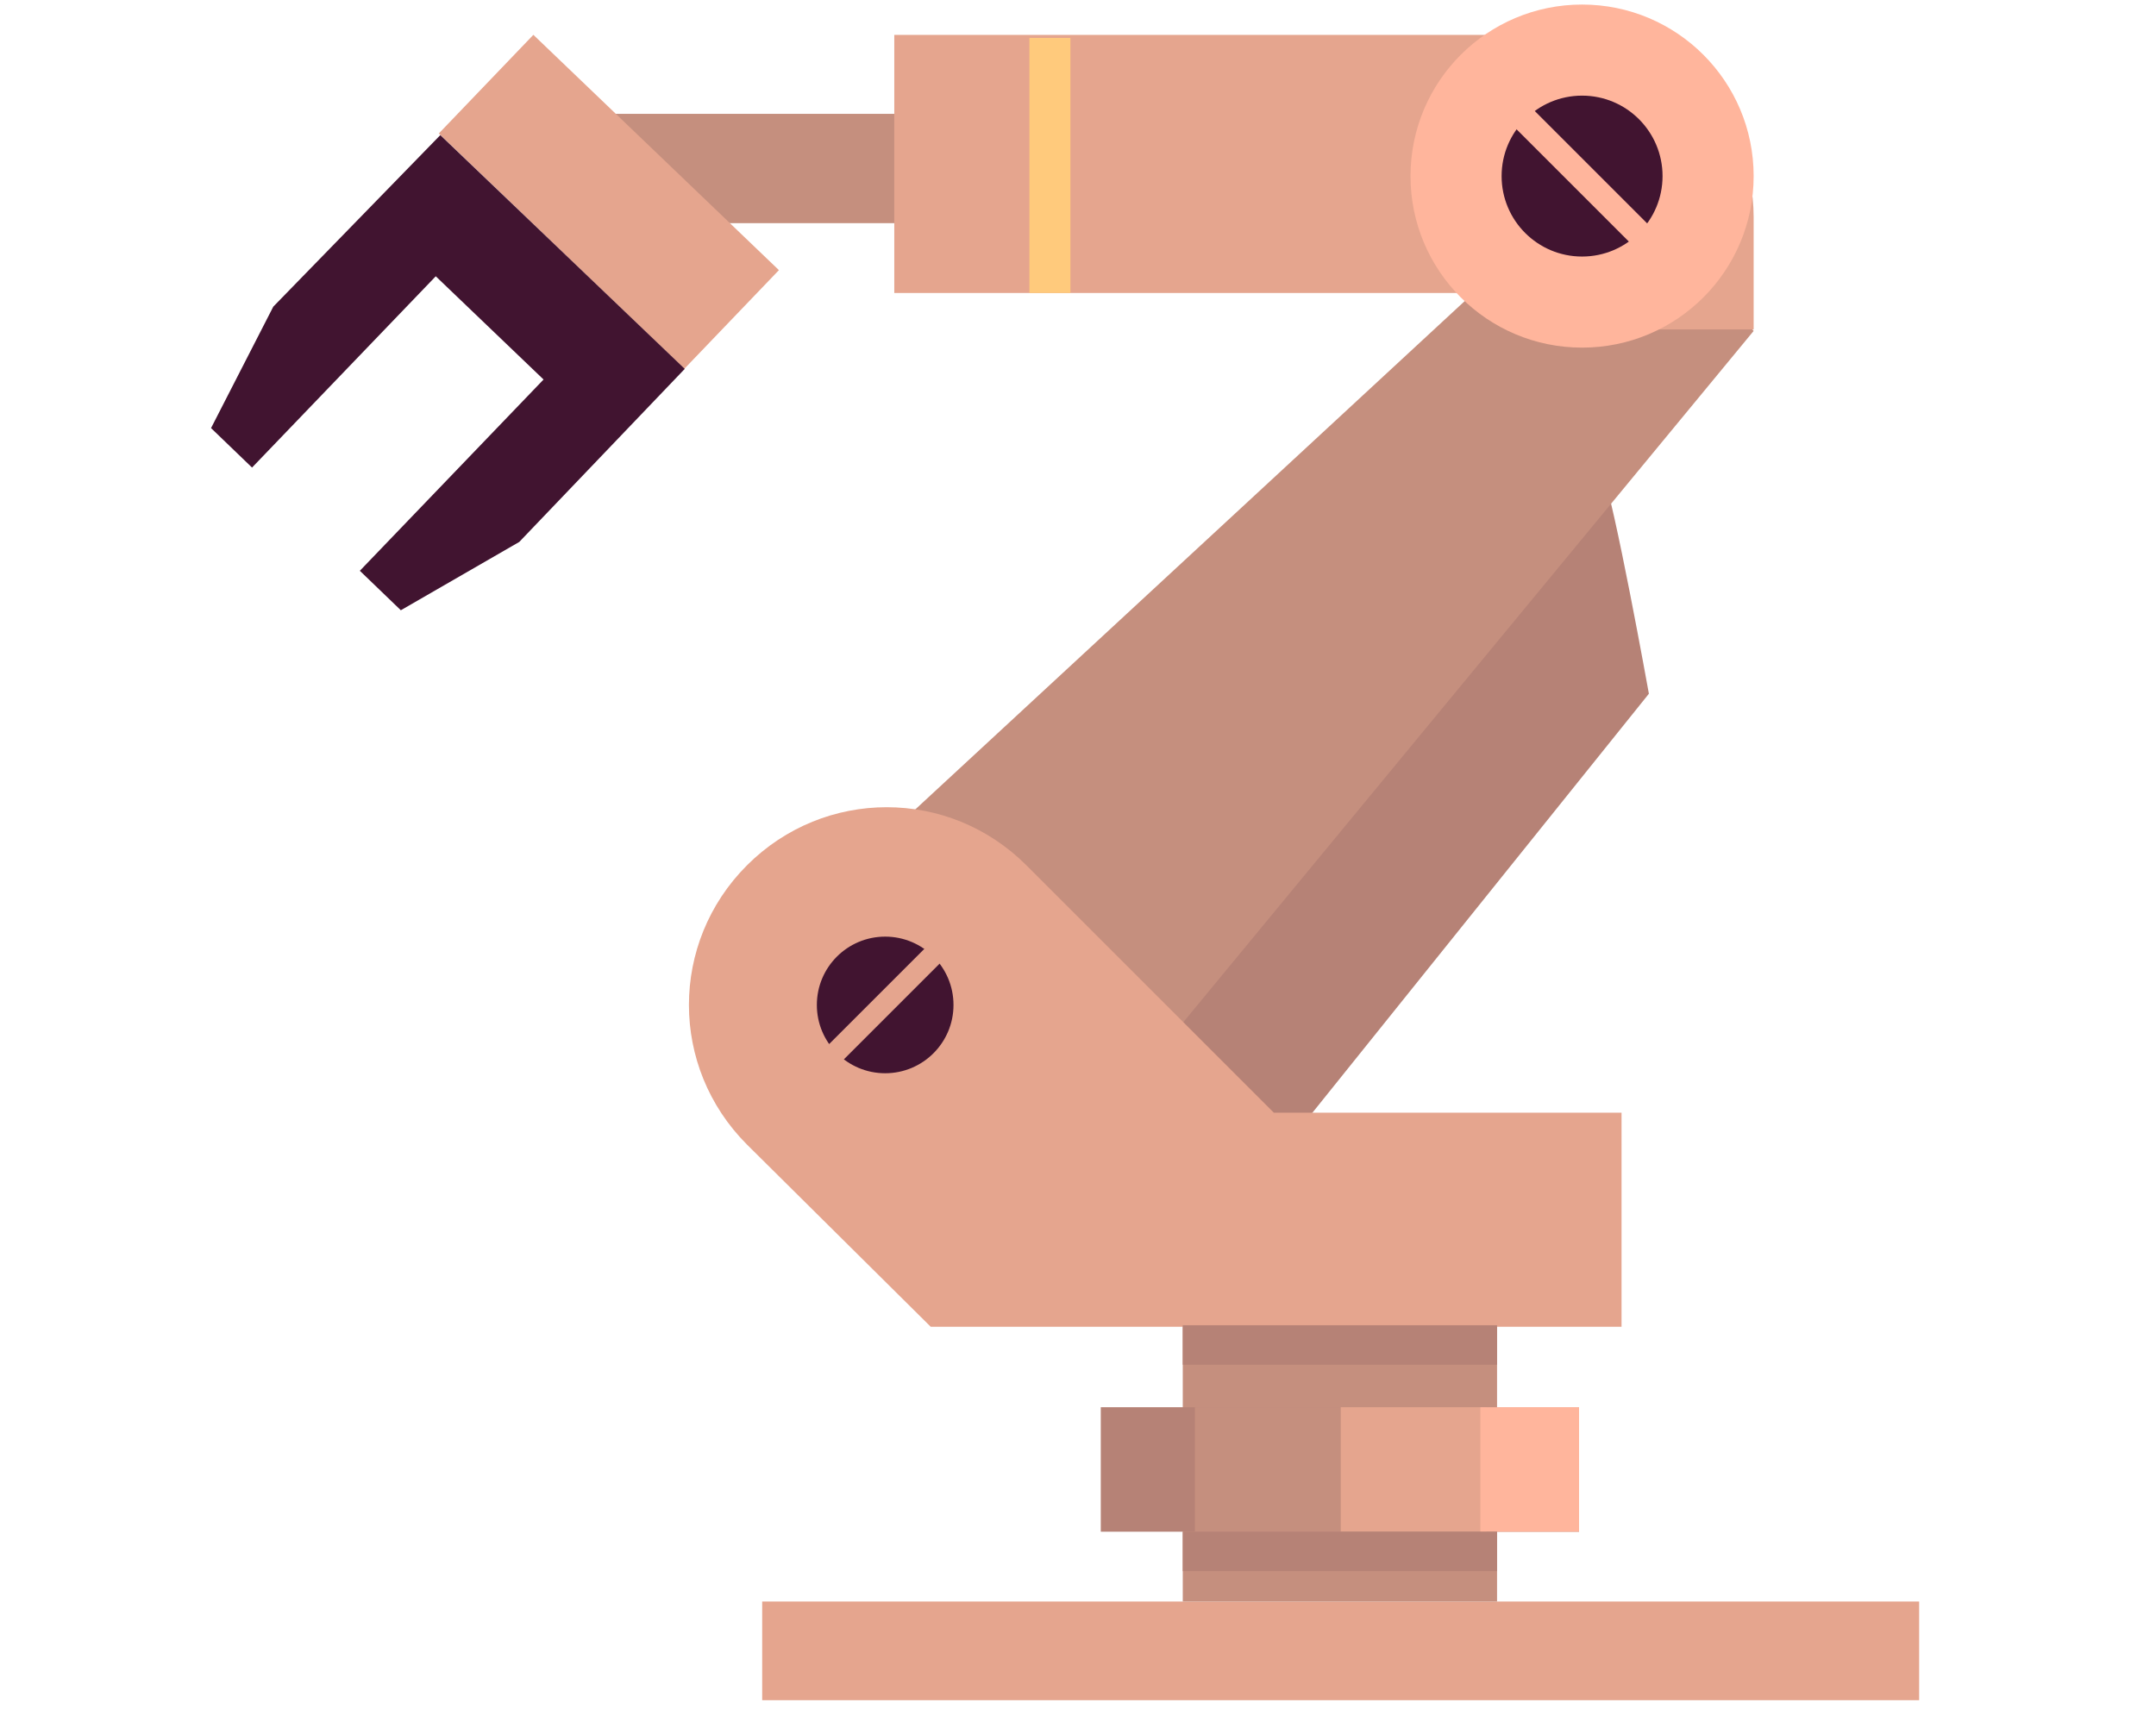 <?xml version="1.0" encoding="utf-8"?>
<!-- Generator: Adobe Illucdrator 22.1.0, SVG Export Plug-In . SVG Version: 6.00 Build 0)  -->
<svg version="1.1" id="Layer_1" xmlns="http://www.w3.org/2000/svg" xmlns:xlink="http://www.w3.org/1999/xlink" x="0px" y="0px"
	 viewBox="0 0 142 113" cdyle="enable-background:new 0 0 142 113;" xml:space="preserve">
<style type="text/css">
	.cd0{fill:#C58F7E;}
	.cd1{fill:#B68276;}
	.cd2{fill:#E5A58E;}
	.cd3{fill:#FFB59C;}
	.cd4{fill:#411430;}
	.cd5{fill:#FFCA7C;}
</style>
<rect x="40.2" y="7.5" class="cd0" width="22.2" height="7.2"/>
<path class="cd1" d="M105.5,31c0.8,1.9,3.1,14.7,3.1,14.7L81.3,79.7l-6.7-8.2L105.5,31z"/>
<polygon class="cd0" points="74.5,71.5 58.9,54.6 105.8,11.2 115.5,21.8 "/>
<rect x="50.2" y="105.5" class="cd2" width="76.2" height="6.5"/>
<rect x="77.9" y="87.2" class="cd0" width="20.7" height="18.3"/>
<rect x="72.5" y="92.7" class="cd1" width="31.5" height="8.2"/>
<rect x="78.7" y="92.7" class="cd0" width="9.6" height="8.2"/>
<rect x="88.3" y="92.7" class="cd2" width="9.6" height="8.2"/>
<rect x="97.5" y="92.7" class="cd3" width="6.5" height="8.2"/>
<path class="cd2" d="M83.9,73.3L67.6,57c-5.1-5.1-13.3-5.1-18.4,0s-5.1,13.3,0,18.4l12.1,12h45.5V73.3H83.9z"/>
<g>
	<circle class="cd4" cx="58.3" cy="66.2" r="4.5"/>
</g>
<rect x="53.3" y="65.4" transform="matrix(0.707 -0.707 0.707 0.707 -29.698 60.608)" class="cd2" width="10.1" height="1.4"/>
<path class="cd2" d="M58.9,19.3h45.3l4,2.4h7.3v-2.4v-5c0-6.6-5.4-12-12-12H58.9V19.3z"/>
<rect x="67.8" y="2.5" class="cd5" width="2.7" height="16.8"/>
<circle class="cd3" cx="104.2" cy="11.6" r="11.3"/>
<g>
	<circle class="cd4" cx="104.2" cy="11.6" r="5.3"/>
</g>
<rect x="98.3" y="10.8" transform="matrix(0.707 0.707 -0.707 0.707 38.739 -70.303)" class="cd3" width="11.9" height="1.7"/>
<rect x="29" y="8.9" transform="matrix(-0.722 -0.692 0.692 -0.722 59.853 50.787)" class="cd2" width="22.4" height="9"/>
<g>
	<polygon class="cd4" points="13.9,28.2 16.6,30.8 28.7,18.2 35.8,25 23.7,37.6 26.4,40.2 34.2,35.7 45.1,24.3 29,8.9 18,20.2 	"/>
</g>
<rect x="77.9" y="87.3" class="cd1" width="20.7" height="2.6"/>
<rect x="77.9" y="100.9" class="cd1" width="20.7" height="2.6"/>
</svg>
